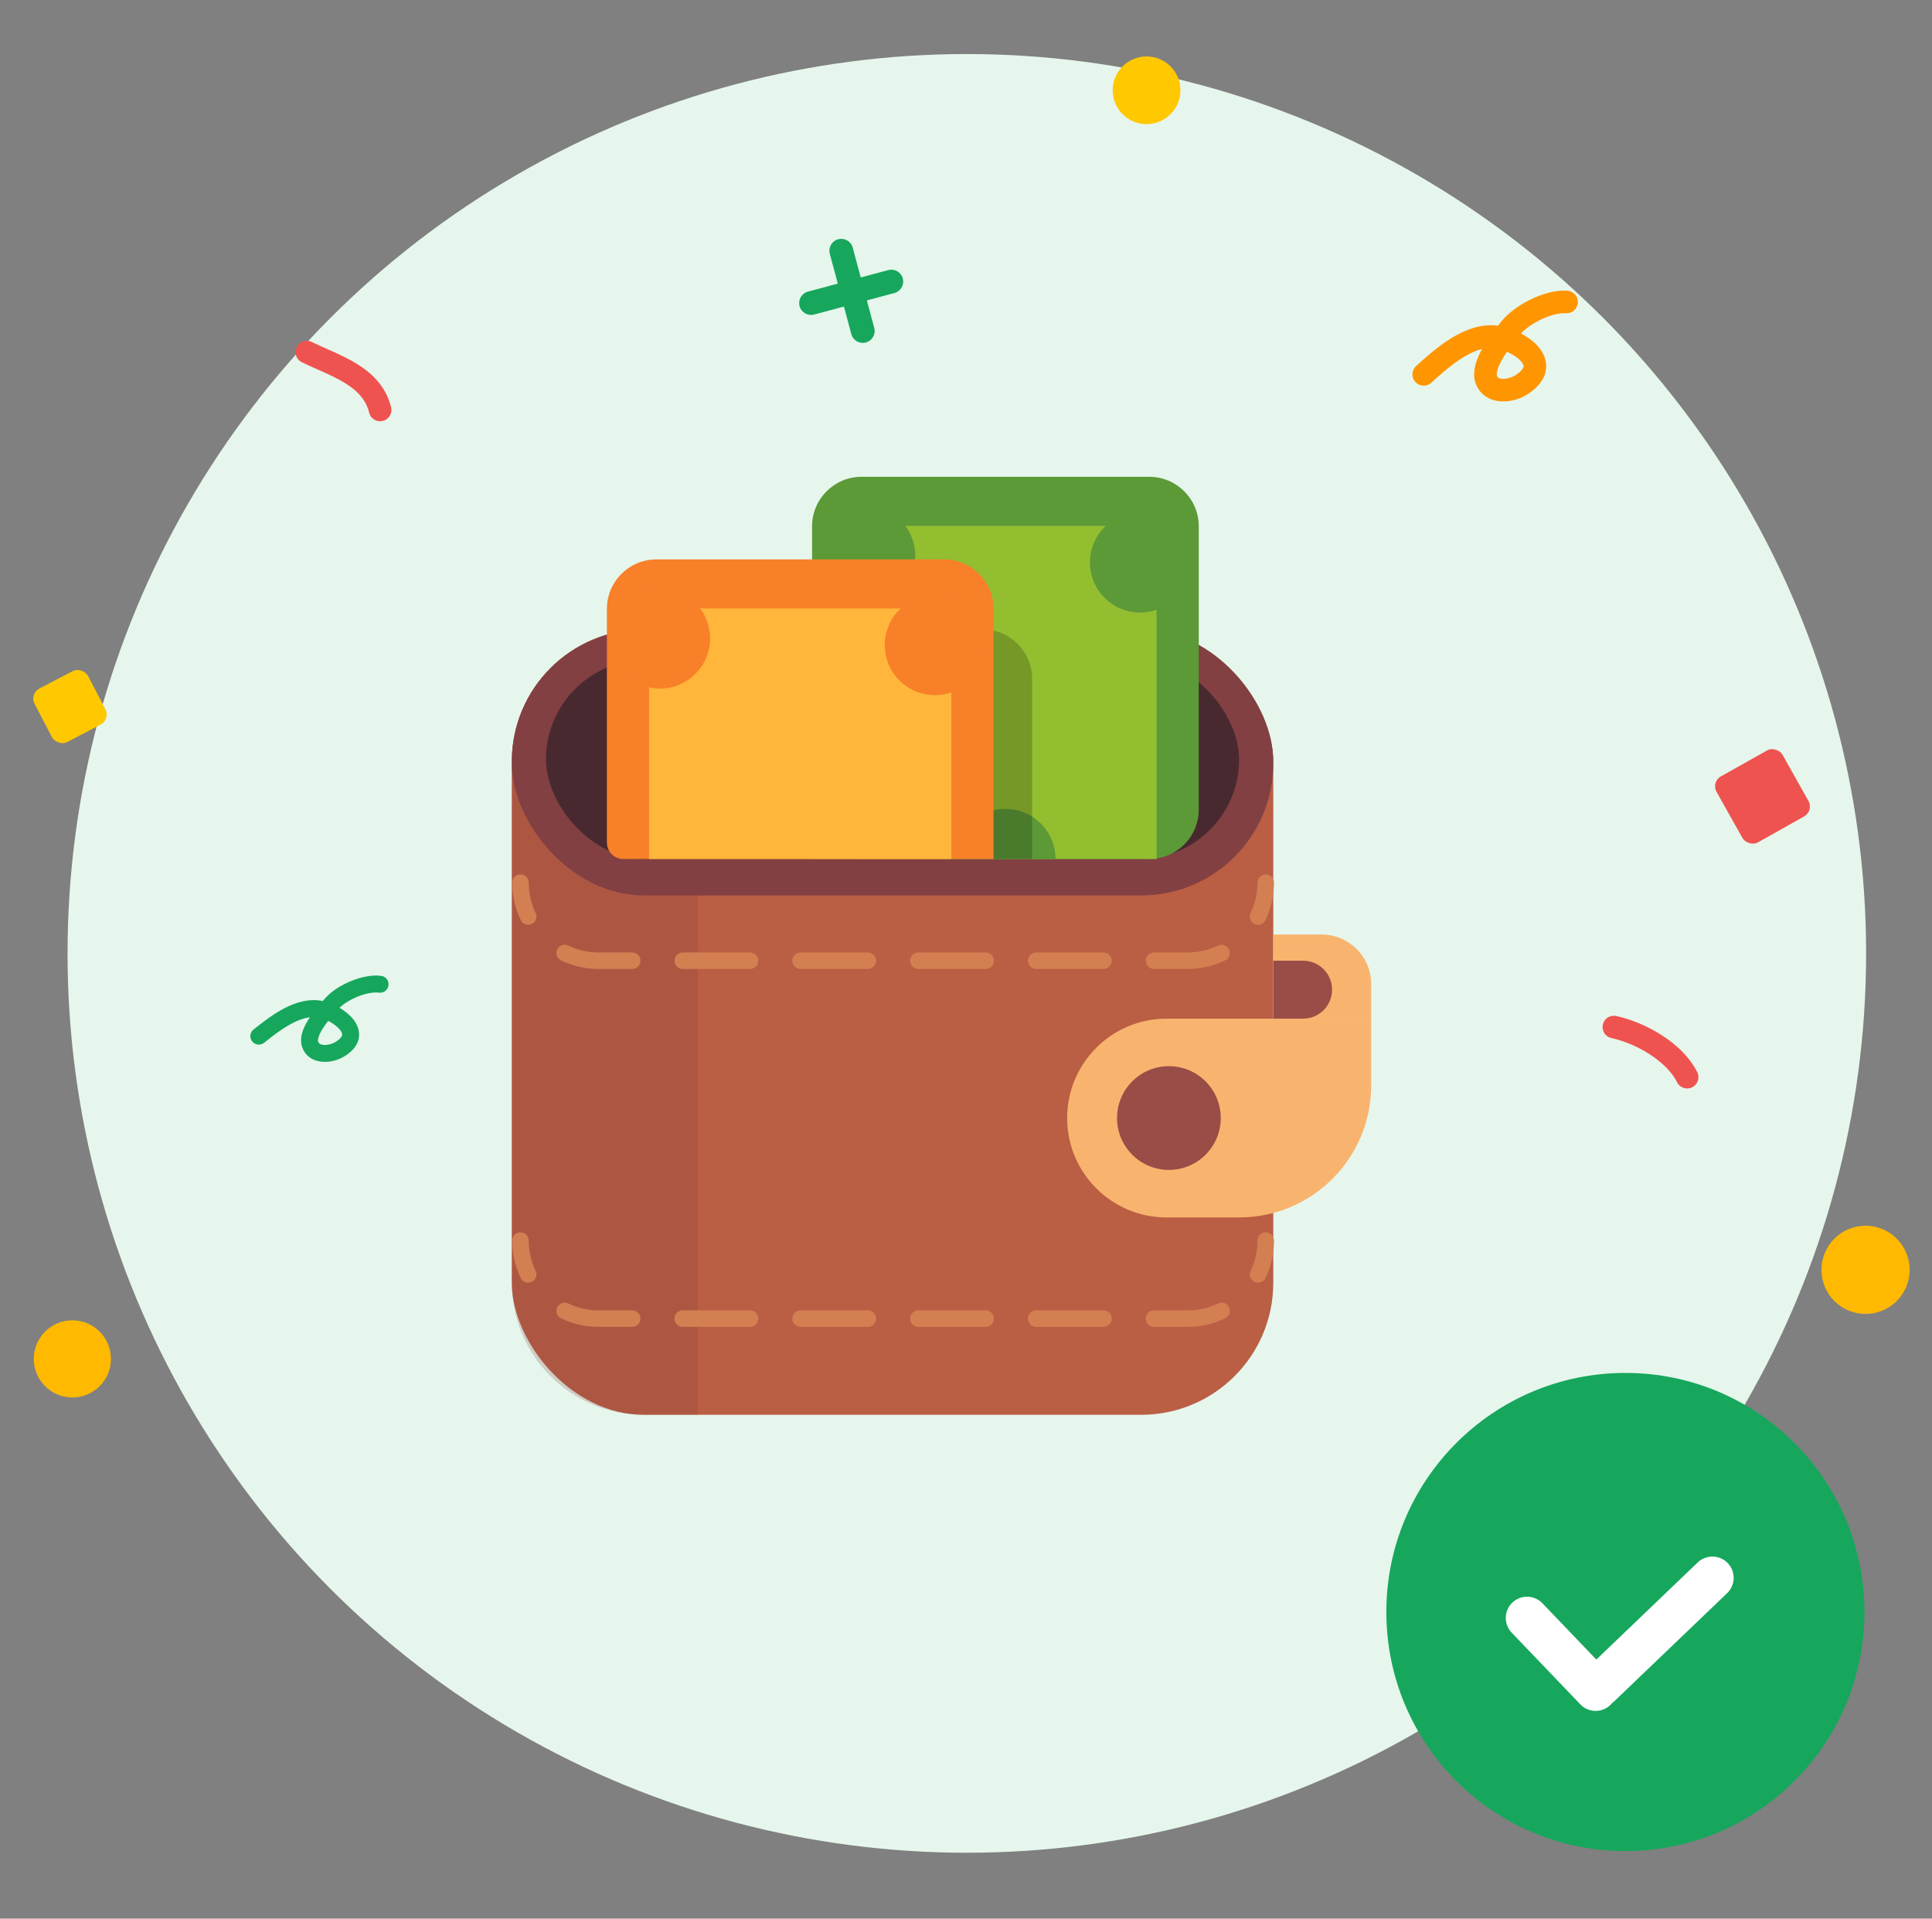 <svg width="143" height="142" viewBox="0 0 143 142" fill="none" xmlns="http://www.w3.org/2000/svg">
<rect x="0" y="0" width="143" height="142" fill="#808080" stroke="none"/>
<g clip-path="url(#clip0_6265_68297)">
<circle cx="71.562" cy="70.562" r="66.562" fill="#E6F6EC"/>
<rect x="37.883" y="46.584" width="56.36" height="58.127" rx="9.771" fill="#BA5E44"/>
<path d="M37.883 56.356C37.883 50.959 42.258 46.584 47.654 46.584H51.663V104.712H47.654C42.258 104.712 37.883 100.337 37.883 94.941V56.356Z" fill="#824042" fill-opacity="0.22"/>
<path d="M78.987 82.748C78.987 78.686 82.281 75.392 86.343 75.392H101.489V80.333C101.489 85.729 97.114 90.104 91.717 90.104H86.343C82.281 90.104 78.987 86.811 78.987 82.748Z" fill="#F8B46E"/>
<circle cx="86.518" cy="82.748" r="3.839" fill="#994D47"/>
<rect x="37.883" y="46.584" width="56.36" height="19.687" rx="9.771" fill="#824042"/>
<rect x="40.41" y="48.831" width="51.305" height="14.746" rx="7.373" fill="#492930"/>
<path fill-rule="evenodd" clip-rule="evenodd" d="M38.524 64.715C38.861 64.715 39.135 64.988 39.135 65.325C39.135 66.13 39.318 66.89 39.645 67.568C39.792 67.871 39.664 68.236 39.361 68.383C39.057 68.529 38.692 68.402 38.545 68.098C38.14 67.259 37.913 66.318 37.913 65.325C37.913 64.988 38.187 64.715 38.524 64.715ZM93.687 64.715C94.024 64.715 94.297 64.988 94.297 65.325C94.297 66.318 94.071 67.259 93.666 68.098C93.519 68.402 93.154 68.529 92.85 68.383C92.546 68.236 92.419 67.871 92.566 67.568C92.892 66.89 93.076 66.13 93.076 65.325C93.076 64.988 93.349 64.715 93.687 64.715ZM41.245 70.267C41.391 69.963 41.756 69.836 42.06 69.983C42.738 70.309 43.498 70.493 44.302 70.493H46.794C47.132 70.493 47.405 70.766 47.405 71.104C47.405 71.441 47.132 71.714 46.794 71.714H44.302C43.31 71.714 42.369 71.488 41.529 71.083C41.226 70.936 41.098 70.571 41.245 70.267ZM90.966 70.267C91.113 70.571 90.985 70.936 90.681 71.083C89.842 71.488 88.901 71.714 87.908 71.714H85.417C85.079 71.714 84.806 71.441 84.806 71.104C84.806 70.766 85.079 70.493 85.417 70.493H87.908C88.713 70.493 89.473 70.309 90.151 69.983C90.454 69.836 90.82 69.963 90.966 70.267ZM49.921 71.104C49.921 70.766 50.195 70.493 50.532 70.493H55.515C55.853 70.493 56.126 70.766 56.126 71.104C56.126 71.441 55.853 71.714 55.515 71.714H50.532C50.195 71.714 49.921 71.441 49.921 71.104ZM58.642 71.104C58.642 70.766 58.916 70.493 59.253 70.493H64.237C64.574 70.493 64.847 70.766 64.847 71.104C64.847 71.441 64.574 71.714 64.237 71.714H59.253C58.916 71.714 58.642 71.441 58.642 71.104ZM67.364 71.104C67.364 70.766 67.637 70.493 67.974 70.493H72.958C73.295 70.493 73.569 70.766 73.569 71.104C73.569 71.441 73.295 71.714 72.958 71.714H67.974C67.637 71.714 67.364 71.441 67.364 71.104ZM76.085 71.104C76.085 70.766 76.358 70.493 76.695 70.493H81.679C82.016 70.493 82.29 70.766 82.29 71.104C82.29 71.441 82.016 71.714 81.679 71.714H76.695C76.358 71.714 76.085 71.441 76.085 71.104Z" fill="#D37F52"/>
<path fill-rule="evenodd" clip-rule="evenodd" d="M38.524 91.204C38.861 91.204 39.135 91.477 39.135 91.814C39.135 92.619 39.318 93.379 39.645 94.057C39.792 94.36 39.664 94.725 39.361 94.872C39.057 95.019 38.692 94.891 38.545 94.587C38.14 93.748 37.913 92.807 37.913 91.814C37.913 91.477 38.187 91.204 38.524 91.204ZM93.687 91.204C94.024 91.204 94.297 91.477 94.297 91.814C94.297 92.807 94.071 93.748 93.666 94.587C93.519 94.891 93.154 95.019 92.85 94.872C92.546 94.725 92.419 94.36 92.566 94.057C92.892 93.379 93.076 92.619 93.076 91.814C93.076 91.477 93.349 91.204 93.687 91.204ZM41.245 96.756C41.391 96.452 41.756 96.325 42.06 96.472C42.738 96.798 43.498 96.982 44.302 96.982H46.794C47.132 96.982 47.405 97.255 47.405 97.593C47.405 97.93 47.132 98.203 46.794 98.203H44.302C43.31 98.203 42.369 97.977 41.529 97.572C41.226 97.425 41.098 97.06 41.245 96.756ZM90.966 96.756C91.113 97.06 90.985 97.425 90.681 97.572C89.842 97.977 88.901 98.203 87.908 98.203H85.417C85.079 98.203 84.806 97.93 84.806 97.593C84.806 97.255 85.079 96.982 85.417 96.982H87.908C88.713 96.982 89.473 96.798 90.151 96.472C90.454 96.325 90.82 96.452 90.966 96.756ZM49.921 97.593C49.921 97.255 50.195 96.982 50.532 96.982H55.515C55.853 96.982 56.126 97.255 56.126 97.593C56.126 97.93 55.853 98.203 55.515 98.203H50.532C50.195 98.203 49.921 97.93 49.921 97.593ZM58.642 97.593C58.642 97.255 58.916 96.982 59.253 96.982H64.237C64.574 96.982 64.847 97.255 64.847 97.593C64.847 97.93 64.574 98.203 64.237 98.203H59.253C58.916 98.203 58.642 97.93 58.642 97.593ZM67.364 97.593C67.364 97.255 67.637 96.982 67.974 96.982H72.958C73.295 96.982 73.569 97.255 73.569 97.593C73.569 97.93 73.295 98.203 72.958 98.203H67.974C67.637 98.203 67.364 97.93 67.364 97.593ZM76.085 97.593C76.085 97.255 76.358 96.982 76.695 96.982H81.679C82.016 96.982 82.29 97.255 82.29 97.593C82.29 97.93 82.016 98.203 81.679 98.203H76.695C76.358 98.203 76.085 97.93 76.085 97.593Z" fill="#D37F52"/>
<path d="M94.243 69.166H97.824C99.848 69.166 101.489 70.806 101.489 72.83V75.392H94.243V69.166Z" fill="#F8B46E"/>
<path d="M94.243 71.104H96.452C97.636 71.104 98.596 72.064 98.596 73.248C98.596 74.432 97.636 75.392 96.452 75.392H94.243V71.104Z" fill="#994D47"/>
<path d="M60.108 38.952C60.108 36.929 61.748 35.288 63.772 35.288H85.064C87.087 35.288 88.728 36.929 88.728 38.952V59.912C88.728 61.936 87.087 63.577 85.064 63.577H60.108V38.952Z" fill="#5C9937"/>
<path d="M63.23 40.138C63.23 39.464 63.776 38.917 64.451 38.917H84.385C85.059 38.917 85.606 39.464 85.606 40.138V63.577H63.23V40.138Z" fill="#92BE30"/>
<path d="M78.126 63.577C78.126 63.09 78.03 62.607 77.844 62.157C77.658 61.708 77.385 61.299 77.04 60.954C76.696 60.61 76.287 60.337 75.837 60.151C75.387 59.964 74.905 59.868 74.418 59.868C73.931 59.868 73.449 59.964 72.999 60.151C72.549 60.337 72.14 60.61 71.796 60.954C71.451 61.299 71.178 61.708 70.992 62.157C70.805 62.607 70.709 63.09 70.709 63.577L74.418 63.577H78.126Z" fill="#5C9937"/>
<circle cx="84.383" cy="41.626" r="3.708" fill="#5C9937"/>
<circle cx="64.037" cy="41.139" r="3.708" fill="#5C9937"/>
<path d="M47.118 50.249C47.118 48.225 48.758 46.584 50.782 46.584H72.73C74.754 46.584 76.394 48.225 76.394 50.249V63.577H47.118V50.249Z" fill="black" fill-opacity="0.2"/>
<path d="M44.92 45.066C44.92 43.043 46.56 41.402 48.584 41.402H69.876C71.899 41.402 73.54 43.043 73.54 45.066V63.577H46.141C45.467 63.577 44.92 63.03 44.92 62.355V45.066Z" fill="#F88029"/>
<path d="M48.041 46.252C48.041 45.578 48.588 45.031 49.263 45.031H69.197C69.871 45.031 70.418 45.578 70.418 46.252V63.577H48.041V46.252Z" fill="#FFB63B"/>
<circle cx="69.195" cy="47.74" r="3.708" fill="#F88029"/>
<circle cx="48.849" cy="47.253" r="3.708" fill="#F88029"/>
<g clip-path="url(#clip1_6265_68297)">
<circle cx="120.306" cy="119.306" r="17.694" fill="#16A75C"/>
<g clip-path="url(#clip2_6265_68297)">
<path fill-rule="evenodd" clip-rule="evenodd" d="M114.163 118.659C113.562 118.031 112.565 118.009 111.938 118.611C111.31 119.212 111.288 120.208 111.89 120.836L116.97 126.14C117.571 126.768 118.568 126.789 119.195 126.188C119.247 126.139 119.294 126.087 119.337 126.033C119.393 125.992 119.447 125.947 119.499 125.898L127.834 117.914C128.462 117.313 128.483 116.317 127.882 115.689C127.28 115.061 126.284 115.04 125.656 115.641L118.155 122.826L114.163 118.659Z" fill="white"/>
</g>
</g>
</g>
<g clip-path="url(#clip3_6265_68297)">
<circle cx="5.356" cy="100.574" r="2.856" fill="#FFB900"/>
<circle cx="84.865" cy="6.682" r="2.098" fill="#FFC800" stroke="#FFC800" stroke-width="0.816"/>
<circle cx="138.082" cy="93.982" r="3.264" fill="#FFB900"/>
<rect x="126.641" y="57.873" width="5.601" height="5.601" rx="0.835" transform="rotate(-29.327 126.641 57.873)" fill="#EF5350"/>
<rect x="2.171" y="51.346" width="4.463" height="4.463" rx="0.835" transform="rotate(-27.547 2.171 51.346)" fill="#FFC800"/>
<path fill-rule="evenodd" clip-rule="evenodd" d="M63.117 18.328C62.991 17.859 62.509 17.581 62.041 17.707C61.572 17.832 61.293 18.314 61.419 18.783L62.01 20.99L59.803 21.582C59.334 21.707 59.056 22.189 59.182 22.658C59.307 23.127 59.789 23.405 60.258 23.28L62.465 22.688L63.011 24.726C63.137 25.195 63.619 25.473 64.088 25.347C64.557 25.222 64.835 24.74 64.709 24.271L64.163 22.233L66.201 21.687C66.67 21.562 66.948 21.08 66.822 20.611C66.697 20.142 66.215 19.864 65.746 19.989L63.708 20.535L63.117 18.328Z" fill="#16A75C"/>
<path d="M19.157 76.686C20.415 75.681 22.151 74.349 23.77 74.703C24.995 74.971 27.154 76.483 25.114 77.676C24.422 78.081 23.216 78.156 22.946 77.263C22.672 76.359 23.978 74.942 24.535 74.303C25.286 73.442 27.029 72.697 28.134 72.846" stroke="#16A75C" stroke-width="1.253" stroke-linecap="round"/>
<path d="M105.379 27.708C106.825 26.392 108.822 24.641 110.811 24.942C112.316 25.171 115.051 26.832 112.674 28.438C111.868 28.983 110.412 29.168 110.015 28.109C109.611 27.035 111.082 25.216 111.707 24.398C112.548 23.295 114.601 22.254 115.951 22.349" stroke="#FF9500" stroke-width="1.671" stroke-linecap="round"/>
<path d="M22.712 26.059C24.853 27.108 27.506 27.824 28.135 30.341" stroke="#EF5350" stroke-width="1.671" stroke-linecap="round"/>
<path d="M119.453 76.012C121.453 76.451 123.941 77.852 124.877 79.723" stroke="#EF5350" stroke-width="1.671" stroke-linecap="round"/>
</g>
<defs>
<clipPath id="clip0_6265_68297">
<rect width="133.125" height="133.125" fill="white" transform="translate(5 4)"/>
</clipPath>
<clipPath id="clip1_6265_68297">
<rect width="35.388" height="35.388" fill="white" transform="translate(102.612 101.612)"/>
</clipPath>
<clipPath id="clip2_6265_68297">
<rect width="17.694" height="17.694" fill="white" transform="translate(111.066 110.852)"/>
</clipPath>
<clipPath id="clip3_6265_68297">
<rect width="142" height="142" fill="white" transform="translate(0.5)"/>
</clipPath>
</defs>
</svg>
